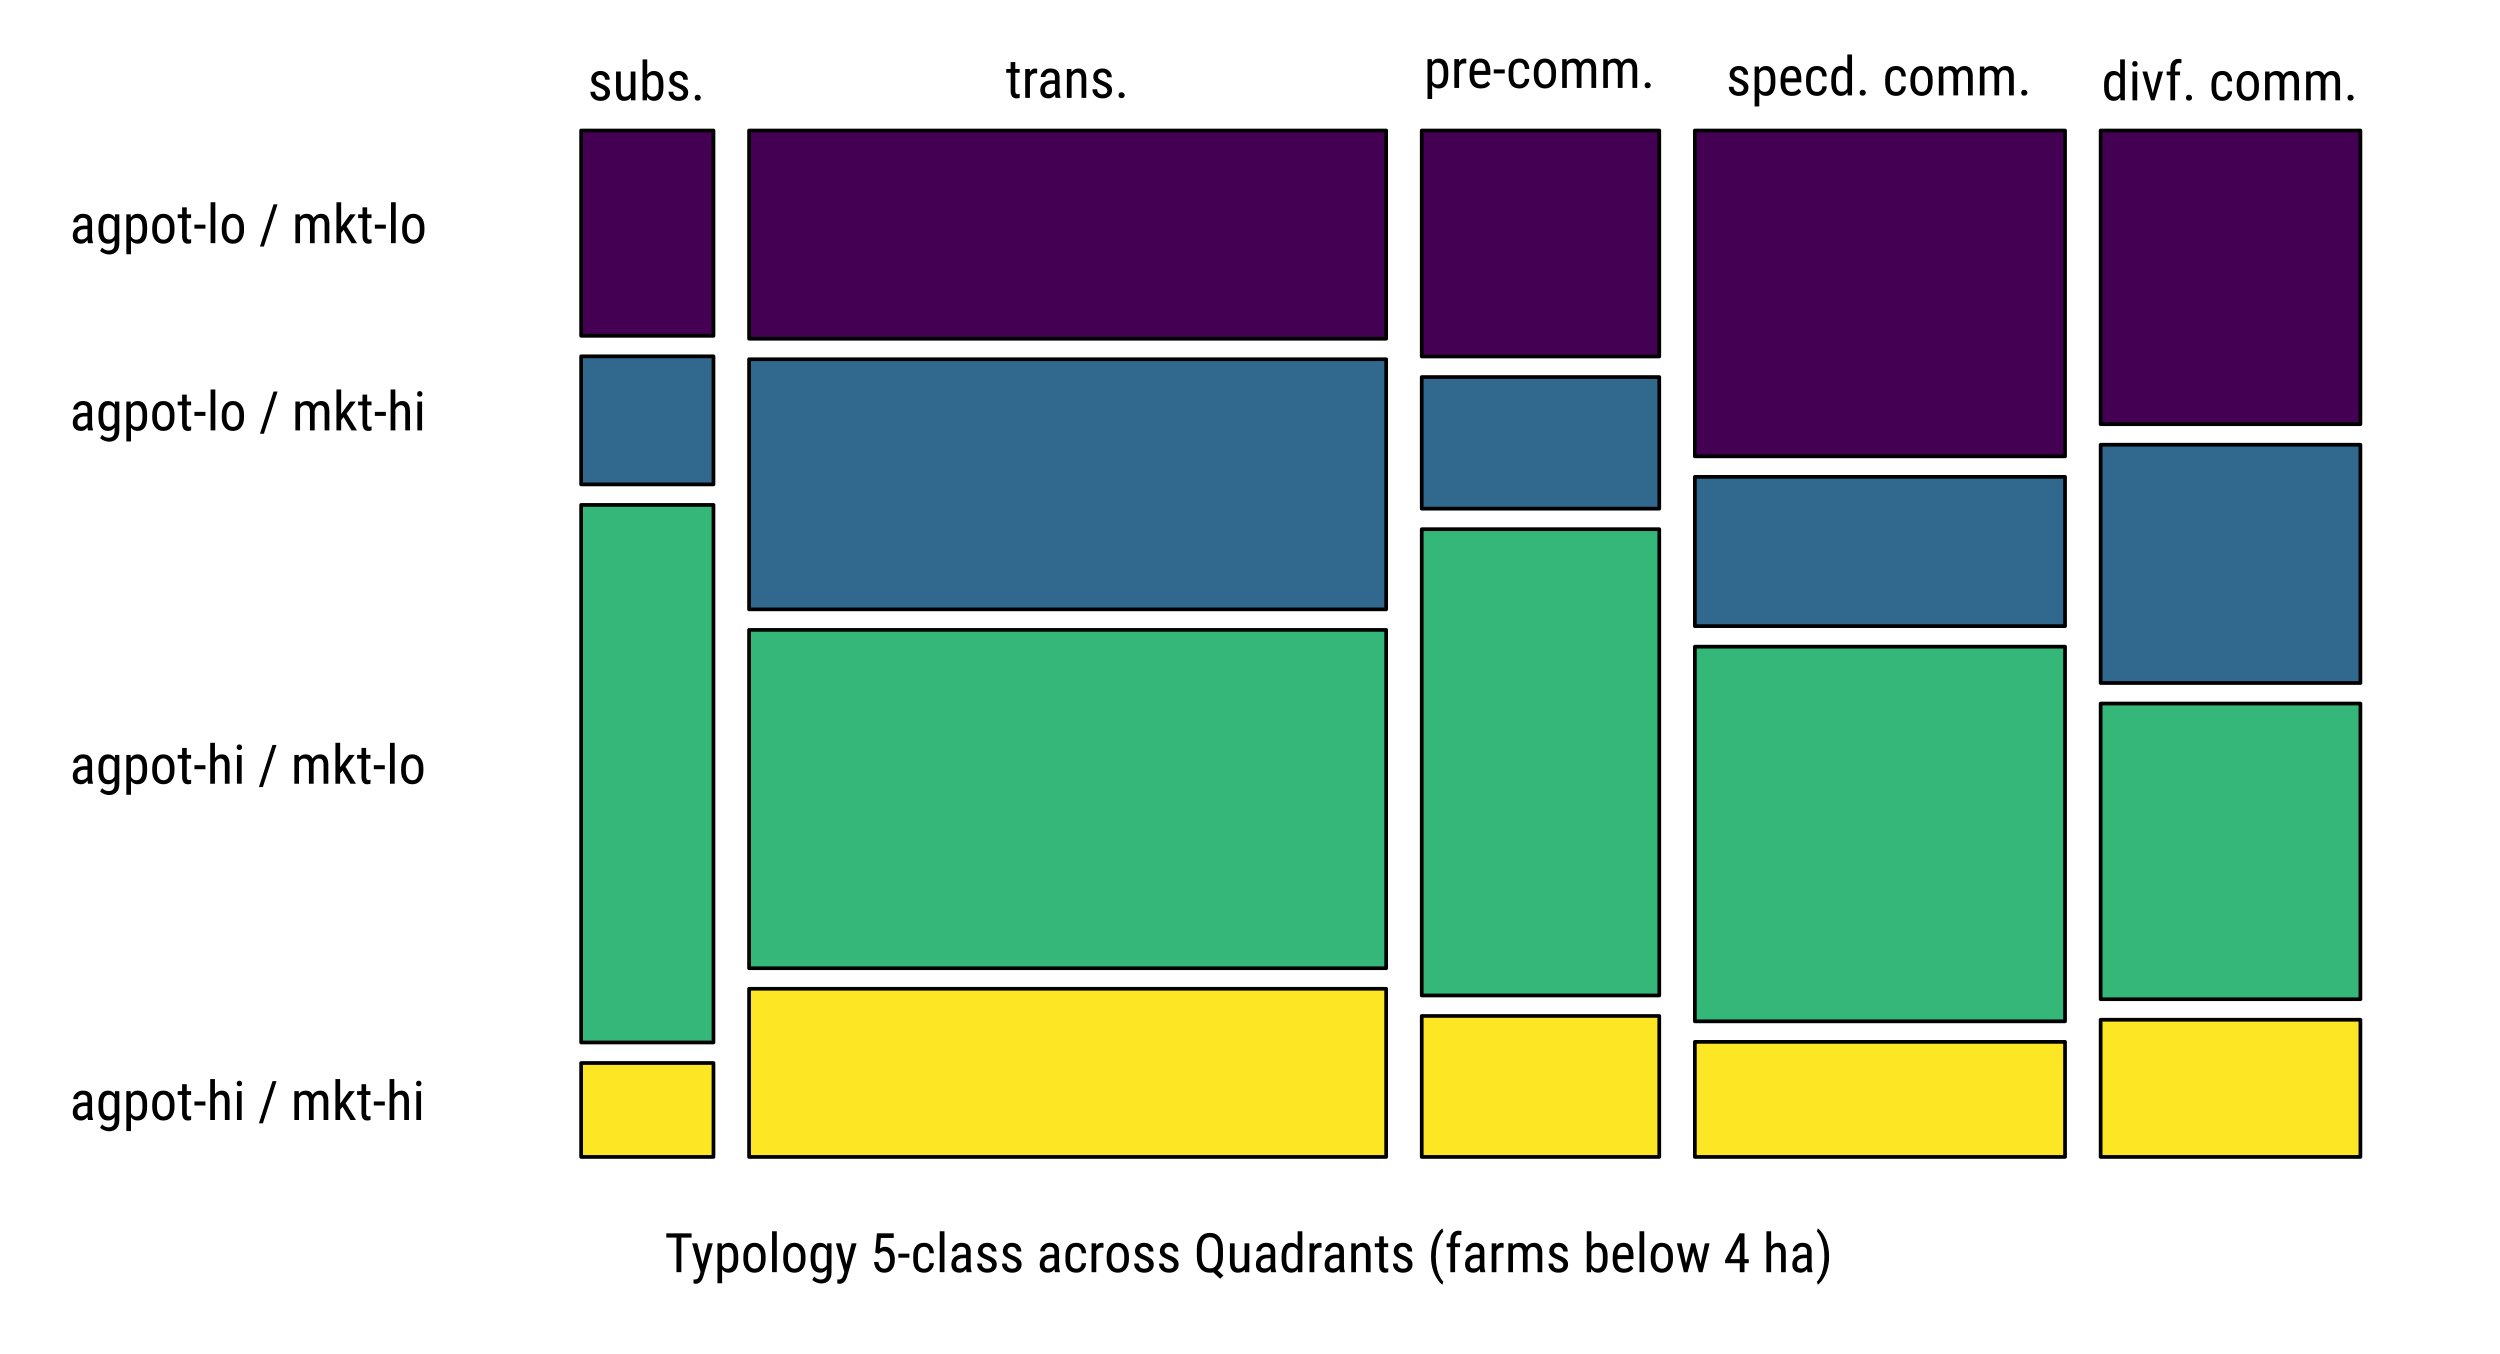 <?xml version="1.0" encoding="UTF-8"?>
<svg xmlns="http://www.w3.org/2000/svg" xmlns:xlink="http://www.w3.org/1999/xlink" width="504pt" height="273pt" viewBox="0 0 504 273" version="1.1">
<defs>
<g>
<symbol overflow="visible" id="glyph0-0">
<path style="stroke:none;" d="M 3.75 0 L 0.562 0 L 0.562 -7.828 L 3.75 -7.828 Z M 3.5 -0.469 L 3.5 -7.359 L 2.281 -3.906 Z M 0.797 -7.312 L 0.797 -0.5 L 2.016 -3.906 Z M 0.984 -0.297 L 3.297 -0.297 L 2.141 -3.547 Z M 2.141 -4.281 L 3.297 -7.531 L 0.984 -7.531 Z M 2.141 -4.281 "/>
</symbol>
<symbol overflow="visible" id="glyph0-1">
<path style="stroke:none;" d="M 5.422 -6.969 L 3.359 -6.969 L 3.359 0 L 2.375 0 L 2.375 -6.969 L 0.328 -6.969 L 0.328 -7.828 L 5.422 -7.828 Z M 5.422 -6.969 "/>
</symbol>
<symbol overflow="visible" id="glyph0-2">
<path style="stroke:none;" d="M 2.297 -1.578 L 3.359 -5.812 L 4.359 -5.812 L 2.469 0.828 C 2.32 1.316 2.117 1.691 1.859 1.953 C 1.598 2.211 1.301 2.344 0.969 2.344 C 0.844 2.344 0.676 2.316 0.469 2.266 L 0.469 1.453 L 0.688 1.484 C 0.957 1.484 1.172 1.414 1.328 1.281 C 1.484 1.145 1.609 0.922 1.703 0.609 L 1.891 -0.047 L 0.188 -5.812 L 1.219 -5.812 Z M 2.297 -1.578 "/>
</symbol>
<symbol overflow="visible" id="glyph0-3">
<path style="stroke:none;" d="M 4.906 -2.625 C 4.906 -1.707 4.738 -1.02 4.406 -0.562 C 4.082 -0.113 3.617 0.109 3.016 0.109 C 2.422 0.109 1.969 -0.109 1.656 -0.547 L 1.656 2.234 L 0.719 2.234 L 0.719 -5.812 L 1.578 -5.812 L 1.625 -5.172 C 1.938 -5.672 2.391 -5.922 2.984 -5.922 C 3.629 -5.922 4.109 -5.695 4.422 -5.25 C 4.734 -4.812 4.895 -4.148 4.906 -3.266 Z M 3.969 -3.172 C 3.969 -3.816 3.863 -4.297 3.656 -4.609 C 3.457 -4.922 3.141 -5.078 2.703 -5.078 C 2.242 -5.078 1.895 -4.848 1.656 -4.391 L 1.656 -1.375 C 1.895 -0.926 2.242 -0.703 2.703 -0.703 C 3.141 -0.703 3.457 -0.859 3.656 -1.172 C 3.852 -1.484 3.957 -1.957 3.969 -2.594 Z M 3.969 -3.172 "/>
</symbol>
<symbol overflow="visible" id="glyph0-4">
<path style="stroke:none;" d="M 0.516 -3.172 C 0.516 -4.016 0.719 -4.68 1.125 -5.172 C 1.531 -5.672 2.07 -5.922 2.75 -5.922 C 3.426 -5.922 3.969 -5.68 4.375 -5.203 C 4.781 -4.723 4.988 -4.066 5 -3.234 L 5 -2.625 C 5 -1.781 4.797 -1.113 4.391 -0.625 C 3.984 -0.133 3.441 0.109 2.766 0.109 C 2.086 0.109 1.547 -0.129 1.141 -0.609 C 0.734 -1.086 0.523 -1.734 0.516 -2.547 Z M 1.469 -2.625 C 1.469 -2.031 1.582 -1.562 1.812 -1.219 C 2.051 -0.875 2.367 -0.703 2.766 -0.703 C 3.598 -0.703 4.031 -1.305 4.062 -2.516 L 4.062 -3.172 C 4.062 -3.766 3.941 -4.234 3.703 -4.578 C 3.461 -4.93 3.145 -5.109 2.75 -5.109 C 2.363 -5.109 2.051 -4.93 1.812 -4.578 C 1.582 -4.234 1.469 -3.77 1.469 -3.188 Z M 1.469 -2.625 "/>
</symbol>
<symbol overflow="visible" id="glyph0-5">
<path style="stroke:none;" d="M 1.734 0 L 0.781 0 L 0.781 -8.25 L 1.734 -8.25 Z M 1.734 0 "/>
</symbol>
<symbol overflow="visible" id="glyph0-6">
<path style="stroke:none;" d="M 0.516 -3.172 C 0.516 -4.078 0.68 -4.758 1.016 -5.219 C 1.348 -5.688 1.828 -5.922 2.453 -5.922 C 3.047 -5.922 3.5 -5.664 3.812 -5.156 L 3.859 -5.812 L 4.719 -5.812 L 4.719 0.047 C 4.719 0.773 4.531 1.328 4.156 1.703 C 3.789 2.086 3.281 2.281 2.625 2.281 C 2.332 2.281 2.008 2.207 1.656 2.062 C 1.301 1.926 1.035 1.754 0.859 1.547 L 1.234 0.891 C 1.629 1.285 2.066 1.484 2.547 1.484 C 3.336 1.484 3.742 1.051 3.766 0.188 L 3.766 -0.578 C 3.453 -0.117 3.016 0.109 2.453 0.109 C 1.848 0.109 1.379 -0.113 1.047 -0.562 C 0.711 -1.02 0.535 -1.676 0.516 -2.531 Z M 1.469 -2.625 C 1.469 -1.977 1.562 -1.5 1.75 -1.188 C 1.945 -0.883 2.266 -0.734 2.703 -0.734 C 3.172 -0.734 3.523 -0.973 3.766 -1.453 L 3.766 -4.359 C 3.516 -4.836 3.164 -5.078 2.719 -5.078 C 2.281 -5.078 1.961 -4.922 1.766 -4.609 C 1.578 -4.305 1.477 -3.836 1.469 -3.203 Z M 1.469 -2.625 "/>
</symbol>
<symbol overflow="visible" id="glyph0-7">
<path style="stroke:none;" d=""/>
</symbol>
<symbol overflow="visible" id="glyph0-8">
<path style="stroke:none;" d="M 1.016 -3.922 L 1.359 -7.828 L 4.75 -7.828 L 4.75 -6.906 L 2.156 -6.906 L 1.969 -4.766 C 2.289 -4.992 2.641 -5.109 3.016 -5.109 C 3.617 -5.109 4.094 -4.867 4.438 -4.391 C 4.789 -3.922 4.969 -3.289 4.969 -2.5 C 4.969 -1.688 4.773 -1.047 4.391 -0.578 C 4.016 -0.117 3.5 0.109 2.844 0.109 C 2.258 0.109 1.781 -0.082 1.406 -0.469 C 1.039 -0.852 0.832 -1.383 0.781 -2.062 L 1.672 -2.062 C 1.723 -1.613 1.848 -1.273 2.047 -1.047 C 2.254 -0.816 2.52 -0.703 2.844 -0.703 C 3.219 -0.703 3.504 -0.863 3.703 -1.188 C 3.91 -1.508 4.016 -1.941 4.016 -2.484 C 4.016 -2.992 3.906 -3.41 3.688 -3.734 C 3.469 -4.055 3.164 -4.219 2.781 -4.219 C 2.469 -4.219 2.219 -4.133 2.031 -3.969 L 1.766 -3.719 Z M 1.016 -3.922 "/>
</symbol>
<symbol overflow="visible" id="glyph0-9">
<path style="stroke:none;" d="M 2.469 -2.922 L 0.25 -2.922 L 0.25 -3.734 L 2.469 -3.734 Z M 2.469 -2.922 "/>
</symbol>
<symbol overflow="visible" id="glyph0-10">
<path style="stroke:none;" d="M 2.734 -0.703 C 3.047 -0.703 3.297 -0.801 3.484 -1 C 3.672 -1.195 3.773 -1.473 3.797 -1.828 L 4.688 -1.828 C 4.664 -1.273 4.469 -0.812 4.094 -0.438 C 3.727 -0.07 3.273 0.109 2.734 0.109 C 2.016 0.109 1.461 -0.113 1.078 -0.562 C 0.703 -1.02 0.516 -1.695 0.516 -2.594 L 0.516 -3.234 C 0.516 -4.109 0.703 -4.773 1.078 -5.234 C 1.453 -5.691 2 -5.922 2.719 -5.922 C 3.312 -5.922 3.781 -5.734 4.125 -5.359 C 4.477 -4.984 4.664 -4.469 4.688 -3.812 L 3.797 -3.812 C 3.773 -4.238 3.672 -4.562 3.484 -4.781 C 3.305 -5 3.051 -5.109 2.719 -5.109 C 2.301 -5.109 1.988 -4.969 1.781 -4.688 C 1.582 -4.406 1.477 -3.945 1.469 -3.312 L 1.469 -2.578 C 1.469 -1.891 1.566 -1.406 1.766 -1.125 C 1.973 -0.844 2.297 -0.703 2.734 -0.703 Z M 2.734 -0.703 "/>
</symbol>
<symbol overflow="visible" id="glyph0-11">
<path style="stroke:none;" d="M 3.703 0 C 3.641 -0.125 3.598 -0.336 3.578 -0.641 C 3.242 -0.141 2.812 0.109 2.281 0.109 C 1.758 0.109 1.348 -0.035 1.047 -0.328 C 0.754 -0.629 0.609 -1.047 0.609 -1.578 C 0.609 -2.172 0.805 -2.641 1.203 -2.984 C 1.609 -3.336 2.16 -3.52 2.859 -3.531 L 3.562 -3.531 L 3.562 -4.141 C 3.562 -4.484 3.484 -4.727 3.328 -4.875 C 3.172 -5.031 2.938 -5.109 2.625 -5.109 C 2.344 -5.109 2.109 -5.02 1.922 -4.844 C 1.742 -4.676 1.656 -4.461 1.656 -4.203 L 0.703 -4.203 C 0.703 -4.492 0.789 -4.773 0.969 -5.047 C 1.145 -5.316 1.379 -5.531 1.672 -5.688 C 1.973 -5.844 2.305 -5.922 2.672 -5.922 C 3.266 -5.922 3.719 -5.77 4.031 -5.469 C 4.344 -5.176 4.5 -4.75 4.5 -4.188 L 4.5 -1.25 C 4.508 -0.801 4.57 -0.414 4.688 -0.094 L 4.688 0 Z M 2.438 -0.75 C 2.664 -0.75 2.883 -0.812 3.094 -0.938 C 3.312 -1.07 3.469 -1.238 3.562 -1.438 L 3.562 -2.812 L 3.031 -2.812 C 2.57 -2.812 2.211 -2.711 1.953 -2.516 C 1.691 -2.316 1.562 -2.047 1.562 -1.703 C 1.562 -1.367 1.625 -1.125 1.75 -0.969 C 1.883 -0.82 2.113 -0.75 2.438 -0.75 Z M 2.438 -0.75 "/>
</symbol>
<symbol overflow="visible" id="glyph0-12">
<path style="stroke:none;" d="M 3.531 -1.484 C 3.531 -1.691 3.453 -1.867 3.297 -2.016 C 3.148 -2.16 2.852 -2.332 2.406 -2.531 C 1.895 -2.738 1.535 -2.914 1.328 -3.062 C 1.117 -3.219 0.961 -3.391 0.859 -3.578 C 0.754 -3.773 0.703 -4.004 0.703 -4.266 C 0.703 -4.742 0.875 -5.141 1.219 -5.453 C 1.562 -5.766 2.004 -5.922 2.547 -5.922 C 3.109 -5.922 3.562 -5.754 3.906 -5.422 C 4.25 -5.098 4.422 -4.676 4.422 -4.156 L 3.484 -4.156 C 3.484 -4.414 3.395 -4.641 3.219 -4.828 C 3.039 -5.016 2.816 -5.109 2.547 -5.109 C 2.266 -5.109 2.047 -5.035 1.891 -4.891 C 1.734 -4.742 1.656 -4.547 1.656 -4.297 C 1.656 -4.109 1.711 -3.953 1.828 -3.828 C 1.941 -3.711 2.223 -3.562 2.672 -3.375 C 3.367 -3.094 3.844 -2.82 4.094 -2.562 C 4.352 -2.301 4.484 -1.969 4.484 -1.562 C 4.484 -1.051 4.305 -0.645 3.953 -0.344 C 3.609 -0.039 3.145 0.109 2.562 0.109 C 1.957 0.109 1.469 -0.062 1.094 -0.406 C 0.719 -0.758 0.531 -1.203 0.531 -1.734 L 1.484 -1.734 C 1.492 -1.41 1.594 -1.156 1.781 -0.969 C 1.969 -0.789 2.227 -0.703 2.562 -0.703 C 2.883 -0.703 3.125 -0.77 3.281 -0.906 C 3.445 -1.051 3.531 -1.242 3.531 -1.484 Z M 3.531 -1.484 "/>
</symbol>
<symbol overflow="visible" id="glyph0-13">
<path style="stroke:none;" d="M 3.109 -4.922 C 2.973 -4.941 2.832 -4.953 2.688 -4.953 C 2.195 -4.953 1.852 -4.688 1.656 -4.156 L 1.656 0 L 0.703 0 L 0.703 -5.812 L 1.641 -5.812 L 1.656 -5.219 C 1.906 -5.688 2.266 -5.922 2.734 -5.922 C 2.879 -5.922 3.004 -5.895 3.109 -5.844 Z M 3.109 -4.922 "/>
</symbol>
<symbol overflow="visible" id="glyph0-14">
<path style="stroke:none;" d="M 5.891 -3.234 C 5.891 -2.547 5.797 -1.961 5.609 -1.484 C 5.422 -1.016 5.16 -0.645 4.828 -0.375 L 5.984 0.672 L 5.328 1.328 L 3.922 0.031 C 3.691 0.082 3.473 0.109 3.266 0.109 C 2.453 0.109 1.812 -0.176 1.344 -0.75 C 0.875 -1.32 0.633 -2.125 0.625 -3.156 L 0.625 -4.578 C 0.625 -5.629 0.852 -6.445 1.312 -7.031 C 1.781 -7.625 2.426 -7.922 3.25 -7.922 C 4.082 -7.922 4.727 -7.633 5.188 -7.062 C 5.645 -6.488 5.879 -5.676 5.891 -4.625 Z M 4.906 -4.594 C 4.906 -5.414 4.77 -6.031 4.5 -6.438 C 4.227 -6.844 3.812 -7.047 3.25 -7.047 C 2.707 -7.047 2.297 -6.836 2.016 -6.422 C 1.742 -6.016 1.609 -5.414 1.609 -4.625 L 1.609 -3.234 C 1.609 -2.43 1.742 -1.816 2.016 -1.391 C 2.297 -0.973 2.711 -0.766 3.266 -0.766 C 3.805 -0.766 4.207 -0.953 4.469 -1.328 C 4.738 -1.711 4.883 -2.301 4.906 -3.094 Z M 4.906 -4.594 "/>
</symbol>
<symbol overflow="visible" id="glyph0-15">
<path style="stroke:none;" d="M 3.672 -0.516 C 3.359 -0.098 2.898 0.109 2.297 0.109 C 1.766 0.109 1.363 -0.07 1.094 -0.438 C 0.832 -0.801 0.695 -1.332 0.688 -2.031 L 0.688 -5.812 L 1.641 -5.812 L 1.641 -2.094 C 1.641 -1.188 1.91 -0.734 2.453 -0.734 C 3.023 -0.734 3.422 -0.992 3.641 -1.516 L 3.641 -5.812 L 4.594 -5.812 L 4.594 0 L 3.703 0 Z M 3.672 -0.516 "/>
</symbol>
<symbol overflow="visible" id="glyph0-16">
<path style="stroke:none;" d="M 0.516 -3.172 C 0.516 -4.066 0.68 -4.75 1.016 -5.219 C 1.348 -5.688 1.828 -5.922 2.453 -5.922 C 3.004 -5.922 3.438 -5.695 3.75 -5.25 L 3.75 -8.25 L 4.703 -8.25 L 4.703 0 L 3.828 0 L 3.781 -0.625 C 3.469 -0.133 3.023 0.109 2.453 0.109 C 1.848 0.109 1.375 -0.125 1.031 -0.594 C 0.688 -1.062 0.516 -1.723 0.516 -2.578 Z M 1.469 -2.625 C 1.469 -1.977 1.562 -1.5 1.75 -1.188 C 1.945 -0.883 2.266 -0.734 2.703 -0.734 C 3.172 -0.734 3.52 -0.969 3.75 -1.438 L 3.75 -4.375 C 3.508 -4.844 3.16 -5.078 2.703 -5.078 C 2.266 -5.078 1.945 -4.922 1.75 -4.609 C 1.562 -4.305 1.469 -3.836 1.469 -3.203 Z M 1.469 -2.625 "/>
</symbol>
<symbol overflow="visible" id="glyph0-17">
<path style="stroke:none;" d="M 1.609 -5.812 L 1.641 -5.188 C 2.004 -5.676 2.473 -5.922 3.047 -5.922 C 4.078 -5.922 4.598 -5.234 4.609 -3.859 L 4.609 0 L 3.656 0 L 3.656 -3.812 C 3.656 -4.27 3.578 -4.594 3.422 -4.781 C 3.273 -4.977 3.051 -5.078 2.75 -5.078 C 2.508 -5.078 2.297 -5 2.109 -4.844 C 1.922 -4.688 1.77 -4.477 1.656 -4.219 L 1.656 0 L 0.703 0 L 0.703 -5.812 Z M 1.609 -5.812 "/>
</symbol>
<symbol overflow="visible" id="glyph0-18">
<path style="stroke:none;" d="M 1.953 -7.219 L 1.953 -5.812 L 2.828 -5.812 L 2.828 -5.047 L 1.953 -5.047 L 1.953 -1.438 C 1.953 -1.207 1.988 -1.031 2.062 -0.906 C 2.145 -0.789 2.273 -0.734 2.453 -0.734 C 2.578 -0.734 2.707 -0.758 2.844 -0.812 L 2.828 0 C 2.609 0.07 2.391 0.109 2.172 0.109 C 1.785 0.109 1.492 -0.023 1.297 -0.297 C 1.109 -0.566 1.016 -0.945 1.016 -1.438 L 1.016 -5.047 L 0.125 -5.047 L 0.125 -5.812 L 1.016 -5.812 L 1.016 -7.219 Z M 1.953 -7.219 "/>
</symbol>
<symbol overflow="visible" id="glyph0-19">
<path style="stroke:none;" d="M 0.688 -3.172 C 0.688 -4.109 0.812 -4.988 1.062 -5.812 C 1.32 -6.645 1.688 -7.375 2.156 -8 C 2.438 -8.375 2.707 -8.648 2.969 -8.828 L 3.156 -8.172 C 2.727 -7.754 2.375 -7.129 2.094 -6.297 C 1.82 -5.473 1.676 -4.555 1.656 -3.547 L 1.641 -3.109 C 1.641 -1.848 1.816 -0.734 2.172 0.234 C 2.441 0.961 2.77 1.523 3.156 1.922 L 2.969 2.531 C 2.633 2.301 2.301 1.93 1.969 1.422 C 1.113 0.148 0.688 -1.379 0.688 -3.172 Z M 0.688 -3.172 "/>
</symbol>
<symbol overflow="visible" id="glyph0-20">
<path style="stroke:none;" d="M 1.125 0 L 1.125 -5.047 L 0.375 -5.047 L 0.375 -5.812 L 1.125 -5.812 L 1.125 -6.484 C 1.133 -7.078 1.285 -7.535 1.578 -7.859 C 1.867 -8.191 2.273 -8.359 2.797 -8.359 C 2.984 -8.359 3.176 -8.328 3.375 -8.266 L 3.328 -7.469 C 3.191 -7.5 3.047 -7.516 2.891 -7.516 C 2.348 -7.516 2.078 -7.129 2.078 -6.359 L 2.078 -5.812 L 3.078 -5.812 L 3.078 -5.047 L 2.078 -5.047 L 2.078 0 Z M 1.125 0 "/>
</symbol>
<symbol overflow="visible" id="glyph0-21">
<path style="stroke:none;" d="M 1.609 -5.812 L 1.625 -5.281 C 1.977 -5.707 2.445 -5.922 3.031 -5.922 C 3.676 -5.922 4.129 -5.641 4.391 -5.078 C 4.754 -5.641 5.258 -5.922 5.906 -5.922 C 6.977 -5.922 7.531 -5.254 7.562 -3.922 L 7.562 0 L 6.609 0 L 6.609 -3.828 C 6.609 -4.242 6.531 -4.555 6.375 -4.766 C 6.227 -4.973 5.977 -5.078 5.625 -5.078 C 5.332 -5.078 5.098 -4.961 4.922 -4.734 C 4.742 -4.516 4.641 -4.234 4.609 -3.891 L 4.609 0 L 3.656 0 L 3.656 -3.875 C 3.645 -4.676 3.316 -5.078 2.672 -5.078 C 2.191 -5.078 1.852 -4.836 1.656 -4.359 L 1.656 0 L 0.719 0 L 0.719 -5.812 Z M 1.609 -5.812 "/>
</symbol>
<symbol overflow="visible" id="glyph0-22">
<path style="stroke:none;" d="M 4.922 -2.625 C 4.922 -1.719 4.754 -1.035 4.422 -0.578 C 4.098 -0.117 3.629 0.109 3.016 0.109 C 2.398 0.109 1.938 -0.156 1.625 -0.688 L 1.578 0 L 0.719 0 L 0.719 -8.25 L 1.656 -8.25 L 1.656 -5.172 C 1.969 -5.672 2.414 -5.922 3 -5.922 C 3.633 -5.922 4.113 -5.691 4.438 -5.234 C 4.758 -4.785 4.922 -4.109 4.922 -3.203 Z M 3.969 -3.172 C 3.969 -3.859 3.875 -4.348 3.688 -4.641 C 3.5 -4.93 3.188 -5.078 2.75 -5.078 C 2.258 -5.078 1.895 -4.812 1.656 -4.281 L 1.656 -1.516 C 1.895 -0.992 2.266 -0.734 2.766 -0.734 C 3.191 -0.734 3.5 -0.883 3.688 -1.188 C 3.875 -1.488 3.969 -1.953 3.969 -2.578 Z M 3.969 -3.172 "/>
</symbol>
<symbol overflow="visible" id="glyph0-23">
<path style="stroke:none;" d="M 2.781 0.109 C 2.062 0.109 1.508 -0.102 1.125 -0.531 C 0.738 -0.969 0.539 -1.602 0.531 -2.438 L 0.531 -3.141 C 0.531 -4.004 0.719 -4.68 1.094 -5.172 C 1.477 -5.672 2.008 -5.922 2.688 -5.922 C 3.363 -5.922 3.867 -5.703 4.203 -5.266 C 4.535 -4.836 4.707 -4.164 4.719 -3.25 L 4.719 -2.625 L 1.484 -2.625 L 1.484 -2.484 C 1.484 -1.859 1.598 -1.406 1.828 -1.125 C 2.066 -0.844 2.406 -0.703 2.844 -0.703 C 3.125 -0.703 3.367 -0.754 3.578 -0.859 C 3.797 -0.961 3.992 -1.129 4.172 -1.359 L 4.672 -0.766 C 4.266 -0.18 3.633 0.109 2.781 0.109 Z M 2.688 -5.109 C 2.289 -5.109 1.992 -4.973 1.797 -4.703 C 1.609 -4.43 1.504 -4.008 1.484 -3.438 L 3.766 -3.438 L 3.766 -3.562 C 3.742 -4.113 3.645 -4.508 3.469 -4.75 C 3.301 -4.988 3.039 -5.109 2.688 -5.109 Z M 2.688 -5.109 "/>
</symbol>
<symbol overflow="visible" id="glyph0-24">
<path style="stroke:none;" d="M 5.047 -1.672 L 5.922 -5.812 L 6.859 -5.812 L 5.438 0 L 4.688 0 L 3.547 -4.156 L 2.438 0 L 1.688 0 L 0.266 -5.812 L 1.203 -5.812 L 2.109 -1.766 L 3.188 -5.812 L 3.938 -5.812 Z M 5.047 -1.672 "/>
</symbol>
<symbol overflow="visible" id="glyph0-25">
<path style="stroke:none;" d="M 4.234 -2.625 L 5.094 -2.625 L 5.094 -1.812 L 4.234 -1.812 L 4.234 0 L 3.281 0 L 3.281 -1.812 L 0.328 -1.812 L 0.328 -2.406 L 3.234 -7.828 L 4.234 -7.828 Z M 1.375 -2.625 L 3.281 -2.625 L 3.281 -6.344 Z M 1.375 -2.625 "/>
</symbol>
<symbol overflow="visible" id="glyph0-26">
<path style="stroke:none;" d="M 1.656 -5.219 C 2.02 -5.688 2.484 -5.922 3.047 -5.922 C 4.078 -5.922 4.598 -5.234 4.609 -3.859 L 4.609 0 L 3.656 0 L 3.656 -3.812 C 3.656 -4.27 3.578 -4.594 3.422 -4.781 C 3.273 -4.977 3.051 -5.078 2.75 -5.078 C 2.508 -5.078 2.297 -5 2.109 -4.844 C 1.922 -4.688 1.77 -4.477 1.656 -4.219 L 1.656 0 L 0.703 0 L 0.703 -8.25 L 1.656 -8.25 Z M 1.656 -5.219 "/>
</symbol>
<symbol overflow="visible" id="glyph0-27">
<path style="stroke:none;" d="M 2.75 -3.125 C 2.75 -1.52 2.395 -0.102 1.688 1.125 C 1.289 1.781 0.891 2.25 0.484 2.531 L 0.297 1.922 C 0.742 1.484 1.102 0.82 1.375 -0.062 C 1.656 -0.957 1.801 -1.93 1.812 -2.984 L 1.812 -3.188 C 1.812 -4.539 1.586 -5.758 1.141 -6.844 C 0.891 -7.426 0.609 -7.883 0.297 -8.219 L 0.484 -8.828 C 0.867 -8.555 1.25 -8.117 1.625 -7.516 C 2.375 -6.273 2.75 -4.812 2.75 -3.125 Z M 2.75 -3.125 "/>
</symbol>
<symbol overflow="visible" id="glyph0-28">
<path style="stroke:none;" d="M 0.781 -0.516 C 0.781 -0.691 0.828 -0.836 0.922 -0.953 C 1.023 -1.066 1.176 -1.125 1.375 -1.125 C 1.582 -1.125 1.738 -1.066 1.844 -0.953 C 1.957 -0.836 2.016 -0.691 2.016 -0.516 C 2.016 -0.359 1.957 -0.223 1.844 -0.109 C 1.738 0.004 1.582 0.062 1.375 0.062 C 1.176 0.062 1.023 0.004 0.922 -0.109 C 0.828 -0.223 0.781 -0.359 0.781 -0.516 Z M 0.781 -0.516 "/>
</symbol>
<symbol overflow="visible" id="glyph0-29">
<path style="stroke:none;" d="M 1.734 0 L 0.781 0 L 0.781 -5.812 L 1.734 -5.812 Z M 1.812 -7.359 C 1.812 -7.191 1.766 -7.055 1.672 -6.953 C 1.586 -6.848 1.453 -6.797 1.266 -6.797 C 1.086 -6.797 0.953 -6.848 0.859 -6.953 C 0.773 -7.055 0.734 -7.188 0.734 -7.344 C 0.734 -7.508 0.773 -7.645 0.859 -7.75 C 0.953 -7.863 1.086 -7.922 1.266 -7.922 C 1.441 -7.922 1.578 -7.863 1.672 -7.75 C 1.766 -7.645 1.812 -7.516 1.812 -7.359 Z M 1.812 -7.359 "/>
</symbol>
<symbol overflow="visible" id="glyph0-30">
<path style="stroke:none;" d="M 2.359 -1.438 L 3.453 -5.812 L 4.422 -5.812 L 2.703 0 L 2 0 L 0.25 -5.812 L 1.219 -5.812 Z M 2.359 -1.438 "/>
</symbol>
<symbol overflow="visible" id="glyph0-31">
<path style="stroke:none;" d="M 0.969 0.672 L 0.172 0.672 L 2.906 -7.828 L 3.719 -7.828 Z M 0.969 0.672 "/>
</symbol>
<symbol overflow="visible" id="glyph0-32">
<path style="stroke:none;" d="M 2.172 -2.656 L 1.672 -2.078 L 1.672 0 L 0.719 0 L 0.719 -8.25 L 1.672 -8.25 L 1.672 -3.312 L 3.469 -5.812 L 4.609 -5.812 L 2.766 -3.391 L 4.859 0 L 3.75 0 Z M 2.172 -2.656 "/>
</symbol>
</g>
</defs>
<g id="surface1182">
<rect x="0" y="0" width="504" height="273" style="fill:rgb(100%,100%,100%);fill-opacity:1;stroke:none;"/>
<g style="fill:rgb(0%,0%,0%);fill-opacity:1;">
  <use xlink:href="#glyph0-1" x="134" y="256.469"/>
  <use xlink:href="#glyph0-2" x="139.339" y="256.469"/>
  <use xlink:href="#glyph0-3" x="143.921" y="256.469"/>
  <use xlink:href="#glyph0-4" x="149.346" y="256.469"/>
  <use xlink:href="#glyph0-5" x="154.867" y="256.469"/>
  <use xlink:href="#glyph0-4" x="157.387" y="256.469"/>
  <use xlink:href="#glyph0-6" x="162.908" y="256.469"/>
  <use xlink:href="#glyph0-2" x="168.328" y="256.469"/>
  <use xlink:href="#glyph0-7" x="172.91" y="256.469"/>
  <use xlink:href="#glyph0-8" x="175.43" y="256.469"/>
  <use xlink:href="#glyph0-9" x="180.86" y="256.469"/>
  <use xlink:href="#glyph0-10" x="183.589" y="256.469"/>
  <use xlink:href="#glyph0-5" x="188.67" y="256.469"/>
  <use xlink:href="#glyph0-11" x="191.189" y="256.469"/>
  <use xlink:href="#glyph0-12" x="196.459" y="256.469"/>
  <use xlink:href="#glyph0-12" x="201.471" y="256.469"/>
  <use xlink:href="#glyph0-7" x="206.482" y="256.469"/>
  <use xlink:href="#glyph0-11" x="209.002" y="256.469"/>
  <use xlink:href="#glyph0-10" x="214.271" y="256.469"/>
  <use xlink:href="#glyph0-13" x="219.353" y="256.469"/>
  <use xlink:href="#glyph0-4" x="222.592" y="256.469"/>
  <use xlink:href="#glyph0-12" x="228.113" y="256.469"/>
  <use xlink:href="#glyph0-12" x="233.125" y="256.469"/>
  <use xlink:href="#glyph0-7" x="238.137" y="256.469"/>
  <use xlink:href="#glyph0-14" x="240.656" y="256.469"/>
  <use xlink:href="#glyph0-15" x="247.263" y="256.469"/>
  <use xlink:href="#glyph0-11" x="252.58" y="256.469"/>
  <use xlink:href="#glyph0-16" x="257.85" y="256.469"/>
  <use xlink:href="#glyph0-13" x="263.307" y="256.469"/>
  <use xlink:href="#glyph0-11" x="266.438" y="256.469"/>
  <use xlink:href="#glyph0-17" x="271.708" y="256.469"/>
  <use xlink:href="#glyph0-18" x="277.031" y="256.469"/>
  <use xlink:href="#glyph0-12" x="280.28" y="256.469"/>
  <use xlink:href="#glyph0-7" x="285.292" y="256.469"/>
  <use xlink:href="#glyph0-19" x="287.812" y="256.469"/>
  <use xlink:href="#glyph0-20" x="291.266" y="256.469"/>
  <use xlink:href="#glyph0-11" x="294.746" y="256.469"/>
  <use xlink:href="#glyph0-13" x="300.016" y="256.469"/>
  <use xlink:href="#glyph0-21" x="303.362" y="256.469"/>
  <use xlink:href="#glyph0-12" x="311.64" y="256.469"/>
  <use xlink:href="#glyph0-7" x="316.651" y="256.469"/>
  <use xlink:href="#glyph0-22" x="319.171" y="256.469"/>
  <use xlink:href="#glyph0-23" x="324.596" y="256.469"/>
  <use xlink:href="#glyph0-5" x="329.747" y="256.469"/>
  <use xlink:href="#glyph0-4" x="332.267" y="256.469"/>
  <use xlink:href="#glyph0-24" x="337.788" y="256.469"/>
  <use xlink:href="#glyph0-7" x="344.938" y="256.469"/>
  <use xlink:href="#glyph0-25" x="347.457" y="256.469"/>
  <use xlink:href="#glyph0-7" x="352.888" y="256.469"/>
  <use xlink:href="#glyph0-26" x="355.407" y="256.469"/>
  <use xlink:href="#glyph0-11" x="360.72" y="256.469"/>
  <use xlink:href="#glyph0-27" x="365.989" y="256.469"/>
</g>
<g style="fill:rgb(0%,0%,0%);fill-opacity:1;">
  <use xlink:href="#glyph0-12" x="118.496" y="20.227"/>
  <use xlink:href="#glyph0-15" x="123.508" y="20.227"/>
  <use xlink:href="#glyph0-22" x="128.825" y="20.227"/>
  <use xlink:href="#glyph0-12" x="134.25" y="20.227"/>
  <use xlink:href="#glyph0-28" x="139.262" y="20.227"/>
</g>
<g style="fill:rgb(0%,0%,0%);fill-opacity:1;">
  <use xlink:href="#glyph0-18" x="202.73" y="19.727"/>
  <use xlink:href="#glyph0-13" x="205.979" y="19.727"/>
  <use xlink:href="#glyph0-11" x="209.111" y="19.727"/>
  <use xlink:href="#glyph0-17" x="214.381" y="19.727"/>
  <use xlink:href="#glyph0-12" x="219.704" y="19.727"/>
  <use xlink:href="#glyph0-28" x="224.716" y="19.727"/>
</g>
<g style="fill:rgb(0%,0%,0%);fill-opacity:1;">
  <use xlink:href="#glyph0-3" x="287.066" y="17.727"/>
  <use xlink:href="#glyph0-13" x="292.491" y="17.727"/>
  <use xlink:href="#glyph0-23" x="295.736" y="17.727"/>
  <use xlink:href="#glyph0-9" x="300.888" y="17.727"/>
  <use xlink:href="#glyph0-10" x="303.616" y="17.727"/>
  <use xlink:href="#glyph0-4" x="308.697" y="17.727"/>
  <use xlink:href="#glyph0-21" x="314.219" y="17.727"/>
  <use xlink:href="#glyph0-21" x="322.496" y="17.727"/>
  <use xlink:href="#glyph0-28" x="330.773" y="17.727"/>
</g>
<g style="fill:rgb(0%,0%,0%);fill-opacity:1;">
  <use xlink:href="#glyph0-12" x="348" y="19.227"/>
  <use xlink:href="#glyph0-3" x="353.012" y="19.227"/>
  <use xlink:href="#glyph0-23" x="358.437" y="19.227"/>
  <use xlink:href="#glyph0-10" x="363.588" y="19.227"/>
  <use xlink:href="#glyph0-16" x="368.669" y="19.227"/>
  <use xlink:href="#glyph0-28" x="374.126" y="19.227"/>
  <use xlink:href="#glyph0-7" x="377.021" y="19.227"/>
  <use xlink:href="#glyph0-10" x="379.541" y="19.227"/>
  <use xlink:href="#glyph0-4" x="384.622" y="19.227"/>
  <use xlink:href="#glyph0-21" x="390.144" y="19.227"/>
  <use xlink:href="#glyph0-21" x="398.421" y="19.227"/>
  <use xlink:href="#glyph0-28" x="406.698" y="19.227"/>
</g>
<g style="fill:rgb(0%,0%,0%);fill-opacity:1;">
  <use xlink:href="#glyph0-16" x="423.672" y="20.227"/>
  <use xlink:href="#glyph0-29" x="429.129" y="20.227"/>
  <use xlink:href="#glyph0-30" x="431.648" y="20.227"/>
  <use xlink:href="#glyph0-20" x="436.423" y="20.227"/>
  <use xlink:href="#glyph0-28" x="439.903" y="20.227"/>
  <use xlink:href="#glyph0-7" x="442.799" y="20.227"/>
  <use xlink:href="#glyph0-10" x="445.318" y="20.227"/>
  <use xlink:href="#glyph0-4" x="450.399" y="20.227"/>
  <use xlink:href="#glyph0-21" x="455.921" y="20.227"/>
  <use xlink:href="#glyph0-21" x="464.198" y="20.227"/>
  <use xlink:href="#glyph0-28" x="472.476" y="20.227"/>
</g>
<g style="fill:rgb(0%,0%,0%);fill-opacity:1;">
  <use xlink:href="#glyph0-11" x="14.062" y="49.023"/>
  <use xlink:href="#glyph0-6" x="19.332" y="49.023"/>
  <use xlink:href="#glyph0-3" x="24.752" y="49.023"/>
  <use xlink:href="#glyph0-4" x="30.177" y="49.023"/>
  <use xlink:href="#glyph0-18" x="35.698" y="49.023"/>
  <use xlink:href="#glyph0-9" x="38.947" y="49.023"/>
  <use xlink:href="#glyph0-5" x="41.676" y="49.023"/>
  <use xlink:href="#glyph0-4" x="44.195" y="49.023"/>
  <use xlink:href="#glyph0-7" x="49.717" y="49.023"/>
  <use xlink:href="#glyph0-31" x="52.236" y="49.023"/>
  <use xlink:href="#glyph0-7" x="56.313" y="49.023"/>
  <use xlink:href="#glyph0-21" x="58.833" y="49.023"/>
  <use xlink:href="#glyph0-32" x="67.11" y="49.023"/>
  <use xlink:href="#glyph0-18" x="72.068" y="49.023"/>
  <use xlink:href="#glyph0-9" x="75.317" y="49.023"/>
  <use xlink:href="#glyph0-5" x="78.046" y="49.023"/>
  <use xlink:href="#glyph0-4" x="80.565" y="49.023"/>
</g>
<g style="fill:rgb(0%,0%,0%);fill-opacity:1;">
  <use xlink:href="#glyph0-11" x="14.062" y="86.766"/>
  <use xlink:href="#glyph0-6" x="19.332" y="86.766"/>
  <use xlink:href="#glyph0-3" x="24.752" y="86.766"/>
  <use xlink:href="#glyph0-4" x="30.177" y="86.766"/>
  <use xlink:href="#glyph0-18" x="35.698" y="86.766"/>
  <use xlink:href="#glyph0-9" x="38.947" y="86.766"/>
  <use xlink:href="#glyph0-5" x="41.676" y="86.766"/>
  <use xlink:href="#glyph0-4" x="44.195" y="86.766"/>
  <use xlink:href="#glyph0-7" x="49.717" y="86.766"/>
  <use xlink:href="#glyph0-31" x="52.236" y="86.766"/>
  <use xlink:href="#glyph0-7" x="56.313" y="86.766"/>
  <use xlink:href="#glyph0-21" x="58.833" y="86.766"/>
  <use xlink:href="#glyph0-32" x="67.11" y="86.766"/>
  <use xlink:href="#glyph0-18" x="72.068" y="86.766"/>
  <use xlink:href="#glyph0-9" x="75.317" y="86.766"/>
  <use xlink:href="#glyph0-26" x="78.046" y="86.766"/>
  <use xlink:href="#glyph0-29" x="83.358" y="86.766"/>
</g>
<g style="fill:rgb(0%,0%,0%);fill-opacity:1;">
  <use xlink:href="#glyph0-11" x="14.062" y="158"/>
  <use xlink:href="#glyph0-6" x="19.332" y="158"/>
  <use xlink:href="#glyph0-3" x="24.752" y="158"/>
  <use xlink:href="#glyph0-4" x="30.177" y="158"/>
  <use xlink:href="#glyph0-18" x="35.698" y="158"/>
  <use xlink:href="#glyph0-9" x="38.947" y="158"/>
  <use xlink:href="#glyph0-26" x="41.676" y="158"/>
  <use xlink:href="#glyph0-29" x="46.988" y="158"/>
  <use xlink:href="#glyph0-7" x="49.508" y="158"/>
  <use xlink:href="#glyph0-31" x="52.027" y="158"/>
  <use xlink:href="#glyph0-7" x="56.104" y="158"/>
  <use xlink:href="#glyph0-21" x="58.624" y="158"/>
  <use xlink:href="#glyph0-32" x="66.901" y="158"/>
  <use xlink:href="#glyph0-18" x="71.859" y="158"/>
  <use xlink:href="#glyph0-9" x="75.108" y="158"/>
  <use xlink:href="#glyph0-5" x="77.837" y="158"/>
  <use xlink:href="#glyph0-4" x="80.356" y="158"/>
</g>
<g style="fill:rgb(0%,0%,0%);fill-opacity:1;">
  <use xlink:href="#glyph0-11" x="14.062" y="225.789"/>
  <use xlink:href="#glyph0-6" x="19.332" y="225.789"/>
  <use xlink:href="#glyph0-3" x="24.752" y="225.789"/>
  <use xlink:href="#glyph0-4" x="30.177" y="225.789"/>
  <use xlink:href="#glyph0-18" x="35.698" y="225.789"/>
  <use xlink:href="#glyph0-9" x="38.947" y="225.789"/>
  <use xlink:href="#glyph0-26" x="41.676" y="225.789"/>
  <use xlink:href="#glyph0-29" x="46.988" y="225.789"/>
  <use xlink:href="#glyph0-7" x="49.508" y="225.789"/>
  <use xlink:href="#glyph0-31" x="52.027" y="225.789"/>
  <use xlink:href="#glyph0-7" x="56.104" y="225.789"/>
  <use xlink:href="#glyph0-21" x="58.624" y="225.789"/>
  <use xlink:href="#glyph0-32" x="66.901" y="225.789"/>
  <use xlink:href="#glyph0-18" x="71.859" y="225.789"/>
  <use xlink:href="#glyph0-9" x="75.108" y="225.789"/>
  <use xlink:href="#glyph0-26" x="77.837" y="225.789"/>
  <use xlink:href="#glyph0-29" x="83.149" y="225.789"/>
</g>
<path style="fill-rule:nonzero;fill:rgb(26.667%,0.392%,32.941%);fill-opacity:1;stroke-width:0.75;stroke-linecap:round;stroke-linejoin:round;stroke:rgb(0%,0%,0%);stroke-opacity:1;stroke-miterlimit:10;" d="M 117.156 67.699 L 143.836 67.699 L 143.836 26.309 L 117.156 26.309 Z M 117.156 67.699 "/>
<path style="fill-rule:nonzero;fill:rgb(19.216%,40.784%,55.686%);fill-opacity:1;stroke-width:0.75;stroke-linecap:round;stroke-linejoin:round;stroke:rgb(0%,0%,0%);stroke-opacity:1;stroke-miterlimit:10;" d="M 117.156 97.656 L 143.836 97.656 L 143.836 71.836 L 117.156 71.836 Z M 117.156 97.656 "/>
<path style="fill-rule:nonzero;fill:rgb(20.784%,71.765%,47.451%);fill-opacity:1;stroke-width:0.75;stroke-linecap:round;stroke-linejoin:round;stroke:rgb(0%,0%,0%);stroke-opacity:1;stroke-miterlimit:10;" d="M 117.156 210.164 L 143.836 210.164 L 143.836 101.797 L 117.156 101.797 Z M 117.156 210.164 "/>
<path style="fill-rule:nonzero;fill:rgb(99.216%,90.588%,14.51%);fill-opacity:1;stroke-width:0.75;stroke-linecap:round;stroke-linejoin:round;stroke:rgb(0%,0%,0%);stroke-opacity:1;stroke-miterlimit:10;" d="M 117.156 233.234 L 143.836 233.234 L 143.836 214.305 L 117.156 214.305 Z M 117.156 233.234 "/>
<path style="fill-rule:nonzero;fill:rgb(26.667%,0.392%,32.941%);fill-opacity:1;stroke-width:0.75;stroke-linecap:round;stroke-linejoin:round;stroke:rgb(0%,0%,0%);stroke-opacity:1;stroke-miterlimit:10;" d="M 151.012 68.285 L 279.449 68.285 L 279.449 26.309 L 151.012 26.309 Z M 151.012 68.285 "/>
<path style="fill-rule:nonzero;fill:rgb(19.216%,40.784%,55.686%);fill-opacity:1;stroke-width:0.75;stroke-linecap:round;stroke-linejoin:round;stroke:rgb(0%,0%,0%);stroke-opacity:1;stroke-miterlimit:10;" d="M 151.012 122.848 L 279.449 122.848 L 279.449 72.422 L 151.012 72.422 Z M 151.012 122.848 "/>
<path style="fill-rule:nonzero;fill:rgb(20.784%,71.765%,47.451%);fill-opacity:1;stroke-width:0.75;stroke-linecap:round;stroke-linejoin:round;stroke:rgb(0%,0%,0%);stroke-opacity:1;stroke-miterlimit:10;" d="M 151.012 195.195 L 279.449 195.195 L 279.449 126.988 L 151.012 126.988 Z M 151.012 195.195 "/>
<path style="fill-rule:nonzero;fill:rgb(99.216%,90.588%,14.51%);fill-opacity:1;stroke-width:0.75;stroke-linecap:round;stroke-linejoin:round;stroke:rgb(0%,0%,0%);stroke-opacity:1;stroke-miterlimit:10;" d="M 151.012 233.234 L 279.449 233.234 L 279.449 199.336 L 151.012 199.336 Z M 151.012 233.234 "/>
<path style="fill-rule:nonzero;fill:rgb(26.667%,0.392%,32.941%);fill-opacity:1;stroke-width:0.75;stroke-linecap:round;stroke-linejoin:round;stroke:rgb(0%,0%,0%);stroke-opacity:1;stroke-miterlimit:10;" d="M 286.621 71.871 L 334.508 71.871 L 334.508 26.309 L 286.621 26.309 Z M 286.621 71.871 "/>
<path style="fill-rule:nonzero;fill:rgb(19.216%,40.784%,55.686%);fill-opacity:1;stroke-width:0.75;stroke-linecap:round;stroke-linejoin:round;stroke:rgb(0%,0%,0%);stroke-opacity:1;stroke-miterlimit:10;" d="M 286.621 102.551 L 334.508 102.551 L 334.508 76.012 L 286.621 76.012 Z M 286.621 102.551 "/>
<path style="fill-rule:nonzero;fill:rgb(20.784%,71.765%,47.451%);fill-opacity:1;stroke-width:0.75;stroke-linecap:round;stroke-linejoin:round;stroke:rgb(0%,0%,0%);stroke-opacity:1;stroke-miterlimit:10;" d="M 286.621 200.684 L 334.508 200.684 L 334.508 106.691 L 286.621 106.691 Z M 286.621 200.684 "/>
<path style="fill-rule:nonzero;fill:rgb(99.216%,90.588%,14.51%);fill-opacity:1;stroke-width:0.75;stroke-linecap:round;stroke-linejoin:round;stroke:rgb(0%,0%,0%);stroke-opacity:1;stroke-miterlimit:10;" d="M 286.621 233.234 L 334.508 233.234 L 334.508 204.82 L 286.621 204.82 Z M 286.621 233.234 "/>
<path style="fill-rule:nonzero;fill:rgb(26.667%,0.392%,32.941%);fill-opacity:1;stroke-width:0.75;stroke-linecap:round;stroke-linejoin:round;stroke:rgb(0%,0%,0%);stroke-opacity:1;stroke-miterlimit:10;" d="M 341.684 92 L 416.312 92 L 416.312 26.309 L 341.684 26.309 Z M 341.684 92 "/>
<path style="fill-rule:nonzero;fill:rgb(19.216%,40.784%,55.686%);fill-opacity:1;stroke-width:0.75;stroke-linecap:round;stroke-linejoin:round;stroke:rgb(0%,0%,0%);stroke-opacity:1;stroke-miterlimit:10;" d="M 341.684 126.23 L 416.312 126.23 L 416.312 96.141 L 341.684 96.141 Z M 341.684 126.23 "/>
<path style="fill-rule:nonzero;fill:rgb(20.784%,71.765%,47.451%);fill-opacity:1;stroke-width:0.75;stroke-linecap:round;stroke-linejoin:round;stroke:rgb(0%,0%,0%);stroke-opacity:1;stroke-miterlimit:10;" d="M 341.684 205.898 L 416.312 205.898 L 416.312 130.367 L 341.684 130.367 Z M 341.684 205.898 "/>
<path style="fill-rule:nonzero;fill:rgb(99.216%,90.588%,14.51%);fill-opacity:1;stroke-width:0.75;stroke-linecap:round;stroke-linejoin:round;stroke:rgb(0%,0%,0%);stroke-opacity:1;stroke-miterlimit:10;" d="M 341.684 233.234 L 416.312 233.234 L 416.312 210.039 L 341.684 210.039 Z M 341.684 233.234 "/>
<path style="fill-rule:nonzero;fill:rgb(26.667%,0.392%,32.941%);fill-opacity:1;stroke-width:0.75;stroke-linecap:round;stroke-linejoin:round;stroke:rgb(0%,0%,0%);stroke-opacity:1;stroke-miterlimit:10;" d="M 423.488 85.523 L 475.859 85.523 L 475.859 26.309 L 423.488 26.309 Z M 423.488 85.523 "/>
<path style="fill-rule:nonzero;fill:rgb(19.216%,40.784%,55.686%);fill-opacity:1;stroke-width:0.75;stroke-linecap:round;stroke-linejoin:round;stroke:rgb(0%,0%,0%);stroke-opacity:1;stroke-miterlimit:10;" d="M 423.488 137.695 L 475.859 137.695 L 475.859 89.66 L 423.488 89.66 Z M 423.488 137.695 "/>
<path style="fill-rule:nonzero;fill:rgb(20.784%,71.765%,47.451%);fill-opacity:1;stroke-width:0.75;stroke-linecap:round;stroke-linejoin:round;stroke:rgb(0%,0%,0%);stroke-opacity:1;stroke-miterlimit:10;" d="M 423.488 201.445 L 475.859 201.445 L 475.859 141.836 L 423.488 141.836 Z M 423.488 201.445 "/>
<path style="fill-rule:nonzero;fill:rgb(99.216%,90.588%,14.51%);fill-opacity:1;stroke-width:0.75;stroke-linecap:round;stroke-linejoin:round;stroke:rgb(0%,0%,0%);stroke-opacity:1;stroke-miterlimit:10;" d="M 423.488 233.234 L 475.859 233.234 L 475.859 205.582 L 423.488 205.582 Z M 423.488 233.234 "/>
</g>
</svg>
